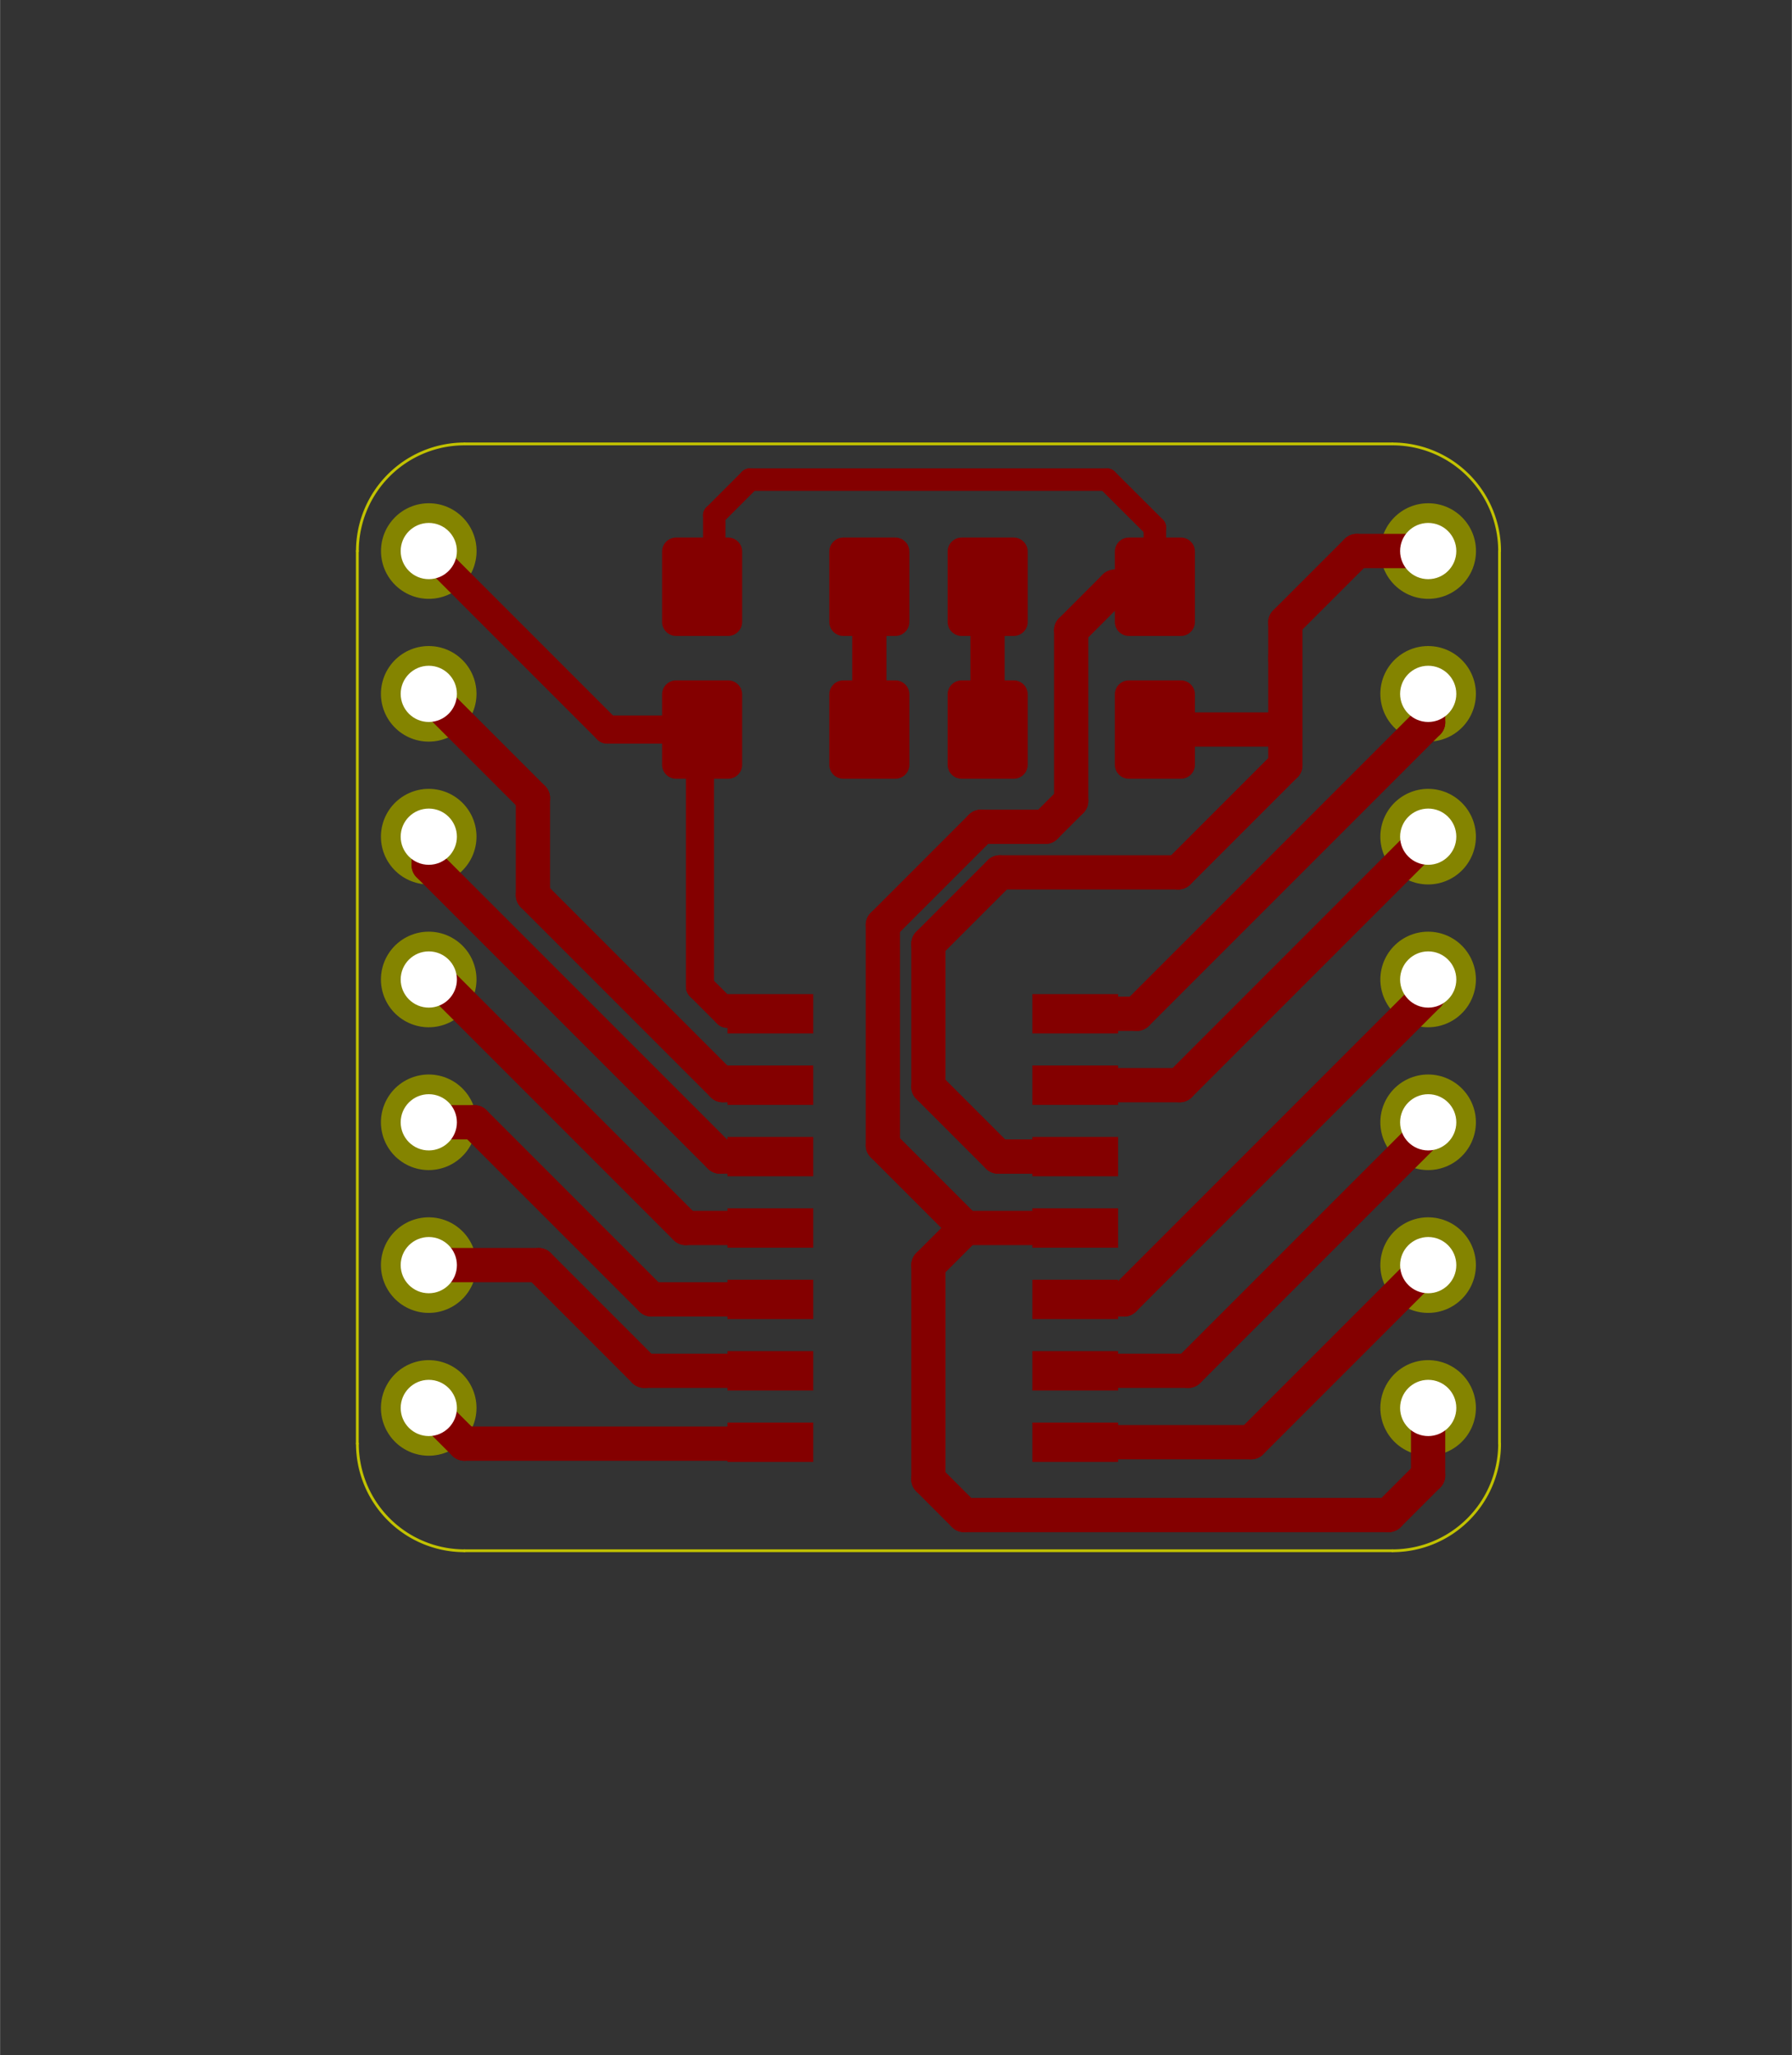 <?xml version="1.0" encoding="UTF-8" standalone="no"?>
<svg
   xmlns:dc="http://purl.org/dc/elements/1.1/"
   xmlns:cc="http://creativecommons.org/ns#"
   xmlns:rdf="http://www.w3.org/1999/02/22-rdf-syntax-ns#"
   xmlns:svg="http://www.w3.org/2000/svg"
   xmlns="http://www.w3.org/2000/svg"
   xmlns:sodipodi="http://sodipodi.sourceforge.net/DTD/sodipodi-0.dtd"
   xmlns:inkscape="http://www.inkscape.org/namespaces/inkscape"
   version="1.1"
   width="3.188cm"
   height="3.655cm"
   viewBox="0 0 12550 14390 "
   id="svg416"
   sodipodi:docname="001-F_Cu.svg"
   inkscape:version="0.92.3 (2405546, 2018-03-11)">
  <rect x="0" y="0" width="12550" height="14390" fill="#333333" stroke="none"/>
  <defs
     id="defs420" />
  <sodipodi:namedview
     pagecolor="#ffffff"
     bordercolor="#666666"
     borderopacity="1"
     objecttolerance="10"
     gridtolerance="10"
     guidetolerance="10"
     inkscape:pageopacity="0"
     inkscape:pageshadow="2"
     inkscape:window-width="1920"
     inkscape:window-height="1015"
     id="namedview418"
     showgrid="false"
     inkscape:zoom="2.4159891"
     inkscape:cx="69.130899"
     inkscape:cy="60.71423"
     inkscape:window-x="0"
     inkscape:window-y="41"
     inkscape:window-maximized="1"
     inkscape:current-layer="layer1" />
  <title
     id="title2">SVG Picture created as 001-F_Cu.svg date 2019/12/23 12:22:48 </title>
  <desc
     id="desc4">Picture generated by PCBNEW </desc>
  <g
     style="fill:#000000; fill-opacity:1;stroke:#000000; stroke-opacity:1; stroke-linecap:round; stroke-linejoin:round; "
     transform="translate(0 0) scale(1 1)"
     id="g6" />
  <g
     style="fill:#FFFFFF; fill-opacity:0.0;  stroke:#FFFFFF; stroke-width:196.85; stroke-opacity:1;  stroke-linecap:round; stroke-linejoin:round;"
     id="g290" />
  <g
     style="fill:#FFFFFF; fill-opacity:1.0;  stroke:#FFFFFF; stroke-width:39.37; stroke-opacity:1;  stroke-linecap:round; stroke-linejoin:round;"
     id="g296" />
  <g
     style="fill:#FFFFFF; fill-opacity:1.0;  stroke:#FFFFFF; stroke-width:39.37; stroke-opacity:1;  stroke-linecap:round; stroke-linejoin:round;"
     id="g302" />
  <g
     style="fill:#FFFFFF; fill-opacity:1.0;  stroke:#FFFFFF; stroke-width:39.37; stroke-opacity:1;  stroke-linecap:round; stroke-linejoin:round;"
     id="g308" />
  <g
     style="fill:#FFFFFF; fill-opacity:1.0;  stroke:#FFFFFF; stroke-width:39.37; stroke-opacity:1;  stroke-linecap:round; stroke-linejoin:round;"
     id="g314" />
  <g
     style="fill:#FFFFFF; fill-opacity:1.0;  stroke:#FFFFFF; stroke-width:39.37; stroke-opacity:1;  stroke-linecap:round; stroke-linejoin:round;"
     id="g320" />
  <g
     style="fill:#FFFFFF; fill-opacity:1.0;  stroke:#FFFFFF; stroke-width:39.37; stroke-opacity:1;  stroke-linecap:round; stroke-linejoin:round;"
     id="g326" />
  <g
     style="fill:#FFFFFF; fill-opacity:1.0;  stroke:#FFFFFF; stroke-width:39.37; stroke-opacity:1;  stroke-linecap:round; stroke-linejoin:round;"
     id="g332" />
  <g
     style="fill:#FFFFFF; fill-opacity:1.0;  stroke:#FFFFFF; stroke-width:39.37; stroke-opacity:1;  stroke-linecap:round; stroke-linejoin:round;"
     id="g338" />
  <g
     style="fill:#FFFFFF; fill-opacity:1.0;  stroke:#FFFFFF; stroke-width:39.37; stroke-opacity:1;  stroke-linecap:round; stroke-linejoin:round;"
     id="g344" />
  <g
     style="fill:#FFFFFF; fill-opacity:1.0;  stroke:#FFFFFF; stroke-width:39.37; stroke-opacity:1;  stroke-linecap:round; stroke-linejoin:round;"
     id="g350" />
  <g
     style="fill:#FFFFFF; fill-opacity:1.0;  stroke:#FFFFFF; stroke-width:39.37; stroke-opacity:1;  stroke-linecap:round; stroke-linejoin:round;"
     id="g356" />
  <g
     style="fill:#FFFFFF; fill-opacity:1.0;  stroke:#FFFFFF; stroke-width:39.37; stroke-opacity:1;  stroke-linecap:round; stroke-linejoin:round;"
     id="g362" />
  <g
     style="fill:#FFFFFF; fill-opacity:1.0;  stroke:#FFFFFF; stroke-width:39.37; stroke-opacity:1;  stroke-linecap:round; stroke-linejoin:round;"
     id="g368" />
  <g
     style="fill:#FFFFFF; fill-opacity:1.0;  stroke:#FFFFFF; stroke-width:39.37; stroke-opacity:1;  stroke-linecap:round; stroke-linejoin:round;"
     id="g374" />
  <g
     style="fill:#000000; fill-opacity:1.0;  stroke:#000000; stroke-width:39.37; stroke-opacity:1;  stroke-linecap:round; stroke-linejoin:round;"
     id="g376" />
  <g
     style="fill:#C2C200; fill-opacity:1.0;  stroke:#C2C200; stroke-width:39.37; stroke-opacity:1;  stroke-linecap:round; stroke-linejoin:round;"
     id="g378" />
  <g
     style="fill:#C2C200; fill-opacity:1.0;  stroke:#C2C200; stroke-width:19.685; stroke-opacity:1;  stroke-linecap:round; stroke-linejoin:round;"
     id="g380" />
  <g
     inkscape:groupmode="layer"
     id="layer1"
     inkscape:label="Base">
    <g
       style="fill:#000000;fill-opacity:0;stroke:#000000;stroke-width:-0;stroke-linecap:round;stroke-linejoin:round;stroke-opacity:1"
       id="g288"
       transform="translate(-732.964,-689.849)">
      <g
         id="g8" />
      <g
         style="fill:#848400;fill-opacity:0;stroke:#848400;stroke-width:-0;stroke-linecap:round;stroke-linejoin:round;stroke-opacity:1"
         id="g10" />
      <g
         style="fill:#848400;fill-opacity:0;stroke:#848400;stroke-width:669.291;stroke-linecap:round;stroke-linejoin:round;stroke-opacity:1"
         id="g24">
        <path
           d="m 3735,10548 v 0"
           id="path12"
           inkscape:connector-curvature="0" />
        <path
           d="m 3735,9548 v 0"
           id="path14"
           inkscape:connector-curvature="0" />
        <path
           d="m 3735,8548 v 0"
           id="path16"
           inkscape:connector-curvature="0" />
        <path
           d="m 3735,7548 v 0"
           id="path18"
           inkscape:connector-curvature="0" />
        <path
           d="m 3735,6548 v 0"
           id="path20"
           inkscape:connector-curvature="0" />
        <path
           d="m 3735,5548 v 0"
           id="path22"
           inkscape:connector-curvature="0" />
      </g>
      <g
         style="fill:#848400;fill-opacity:1;stroke:#848400;stroke-width:0;stroke-linecap:round;stroke-linejoin:round;stroke-opacity:1"
         id="g28">
        <circle
           cx="3735.56"
           cy="4548.23"
           r="334.646"
           id="circle26" />
      </g>
      <g
         style="fill:#848400;fill-opacity:1;stroke:#848400;stroke-width:39.37;stroke-linecap:round;stroke-linejoin:round;stroke-opacity:1"
         id="g30" />
      <g
         id="g32" />
      <g
         style="fill:#848400;fill-opacity:1;stroke:#848400;stroke-width:39.37;stroke-linecap:round;stroke-linejoin:round;stroke-opacity:1"
         id="g34" />
      <g
         style="fill:#848400;fill-opacity:1;stroke:#848400;stroke-width:669.291;stroke-linecap:round;stroke-linejoin:round;stroke-opacity:1"
         id="g36" />
      <g
         style="fill:#848400;fill-opacity:0;stroke:#848400;stroke-width:669.291;stroke-linecap:round;stroke-linejoin:round;stroke-opacity:1"
         id="g50">
        <path
           d="m 10735,10548 v 0"
           id="path38"
           inkscape:connector-curvature="0" />
        <path
           d="m 10735,9548 v 0"
           id="path40"
           inkscape:connector-curvature="0" />
        <path
           d="m 10735,8548 v 0"
           id="path42"
           inkscape:connector-curvature="0" />
        <path
           d="m 10735,7548 v 0"
           id="path44"
           inkscape:connector-curvature="0" />
        <path
           d="m 10735,6548 v 0"
           id="path46"
           inkscape:connector-curvature="0" />
        <path
           d="m 10735,5548 v 0"
           id="path48"
           inkscape:connector-curvature="0" />
      </g>
      <g
         style="fill:#848400;fill-opacity:1;stroke:#848400;stroke-width:0;stroke-linecap:round;stroke-linejoin:round;stroke-opacity:1"
         id="g54">
        <circle
           cx="10735.6"
           cy="4548.23"
           r="334.646"
           id="circle52" />
      </g>
      <g
         style="fill:#848400;fill-opacity:1;stroke:#848400;stroke-width:39.37;stroke-linecap:round;stroke-linejoin:round;stroke-opacity:1"
         id="g56" />
      <g
         id="g58" />
      <g
         style="fill:#840000;fill-opacity:1;stroke:#840000;stroke-width:39.37;stroke-linecap:round;stroke-linejoin:round;stroke-opacity:1"
         id="g60" />
      <g
         style="fill:#840000;fill-opacity:1;stroke:#840000;stroke-width:0;stroke-linecap:round;stroke-linejoin:round;stroke-opacity:1"
         id="g66">
        <path
           style="fill:#840000;fill-opacity:1;fill-rule:evenodd;stroke:#840000;stroke-width:0;stroke-linecap:round;stroke-linejoin:round;stroke-opacity:1"
           d="m 7841.67,4454.21 9.55,1.42 9.37,2.35 9.1,3.25 8.73,4.13 8.28,4.97 7.76,5.75 7.16,6.49 6.48,7.16 5.76,7.75 4.96,8.29 4.13,8.73 3.26,9.09 2.34,9.37 1.42,9.56 0.48,9.65 v 492.12 l -0.48,9.65 -1.42,9.55 -2.34,9.37 -3.26,9.1 -4.13,8.73 -4.96,8.28 -5.76,7.76 -6.48,7.16 -7.16,6.49 -7.76,5.75 -8.28,4.96 -8.73,4.13 -9.1,3.26 -9.37,2.35 -9.55,1.41 -9.65,0.48 h -364.17 l -9.65,-0.48 -9.55,-1.41 -9.37,-2.35 -9.1,-3.26 -8.73,-4.13 -8.28,-4.96 -7.76,-5.75 -7.16,-6.49 -6.49,-7.16 -5.75,-7.76 -4.97,-8.28 -4.13,-8.73 -3.25,-9.1 -2.35,-9.37 -1.41,-9.55 -0.48,-9.65 v -492.12 l 0.48,-9.65 1.41,-9.56 2.35,-9.37 3.25,-9.09 4.13,-8.73 4.97,-8.29 5.75,-7.75 6.49,-7.16 7.16,-6.49 7.76,-5.75 8.28,-4.97 8.73,-4.13 9.1,-3.25 9.37,-2.35 9.55,-1.42 9.65,-0.47 h 364.17 z"
           id="path62"
           inkscape:connector-curvature="0" />
        <path
           style="fill:#840000;fill-opacity:1;fill-rule:evenodd;stroke:#840000;stroke-width:0;stroke-linecap:round;stroke-linejoin:round;stroke-opacity:1"
           d="m 9012.93,4454.21 9.55,1.42 9.37,2.35 9.1,3.25 8.73,4.13 8.28,4.97 7.76,5.75 7.16,6.49 6.48,7.16 5.76,7.75 4.96,8.29 4.13,8.73 3.26,9.09 2.34,9.37 1.42,9.56 0.48,9.65 v 492.12 l -0.48,9.65 -1.42,9.55 -2.34,9.37 -3.26,9.1 -4.13,8.73 -4.96,8.28 -5.76,7.76 -6.48,7.16 -7.16,6.49 -7.76,5.75 -8.28,4.96 -8.73,4.13 -9.1,3.26 -9.37,2.35 -9.55,1.41 -9.65,0.48 h -364.17 l -9.65,-0.48 -9.55,-1.41 -9.37,-2.35 -9.1,-3.26 -8.73,-4.13 -8.28,-4.96 -7.76,-5.75 -7.16,-6.49 -6.49,-7.16 -5.75,-7.76 -4.97,-8.28 -4.13,-8.73 -3.25,-9.1 -2.35,-9.37 -1.41,-9.55 -0.48,-9.65 v -492.12 l 0.48,-9.65 1.41,-9.56 2.35,-9.37 3.25,-9.09 4.13,-8.73 4.97,-8.29 5.75,-7.75 6.49,-7.16 7.16,-6.49 7.76,-5.75 8.28,-4.97 8.73,-4.13 9.1,-3.25 9.37,-2.35 9.55,-1.42 9.65,-0.47 h 364.17 z"
           id="path64"
           inkscape:connector-curvature="0" />
      </g>
      <g
         id="g68" />
      <g
         style="fill:#840000;fill-opacity:1;stroke:#840000;stroke-width:0;stroke-linecap:round;stroke-linejoin:round;stroke-opacity:1"
         id="g74">
        <path
           style="fill:#840000;fill-opacity:1;fill-rule:evenodd;stroke:#840000;stroke-width:0;stroke-linecap:round;stroke-linejoin:round;stroke-opacity:1"
           d="m 7012.93,4454.21 9.55,1.42 9.37,2.35 9.1,3.25 8.73,4.13 8.28,4.97 7.76,5.75 7.16,6.49 6.48,7.16 5.76,7.75 4.96,8.29 4.13,8.73 3.26,9.09 2.34,9.37 1.42,9.56 0.48,9.65 v 492.12 l -0.48,9.65 -1.42,9.55 -2.34,9.37 -3.26,9.1 -4.13,8.73 -4.96,8.28 -5.76,7.76 -6.48,7.16 -7.16,6.49 -7.76,5.75 -8.28,4.96 -8.73,4.13 -9.1,3.26 -9.37,2.35 -9.55,1.41 -9.65,0.48 h -364.17 l -9.65,-0.48 -9.55,-1.41 -9.37,-2.35 -9.1,-3.26 -8.73,-4.13 -8.28,-4.96 -7.76,-5.75 -7.16,-6.49 -6.49,-7.16 -5.75,-7.76 -4.97,-8.28 -4.13,-8.73 -3.25,-9.1 -2.35,-9.37 -1.41,-9.55 -0.48,-9.65 v -492.12 l 0.48,-9.65 1.41,-9.56 2.35,-9.37 3.25,-9.09 4.13,-8.73 4.97,-8.29 5.75,-7.75 6.49,-7.16 7.16,-6.49 7.76,-5.75 8.28,-4.97 8.73,-4.13 9.1,-3.25 9.37,-2.35 9.55,-1.42 9.65,-0.47 h 364.17 z"
           id="path70"
           inkscape:connector-curvature="0" />
        <path
           style="fill:#840000;fill-opacity:1;fill-rule:evenodd;stroke:#840000;stroke-width:0;stroke-linecap:round;stroke-linejoin:round;stroke-opacity:1"
           d="m 5841.67,4454.21 9.55,1.42 9.37,2.35 9.1,3.25 8.73,4.13 8.28,4.97 7.76,5.75 7.16,6.49 6.48,7.16 5.76,7.75 4.96,8.29 4.13,8.73 3.26,9.09 2.34,9.37 1.42,9.56 0.48,9.65 v 492.12 l -0.48,9.65 -1.42,9.55 -2.34,9.37 -3.26,9.1 -4.13,8.73 -4.96,8.28 -5.76,7.76 -6.48,7.16 -7.16,6.49 -7.76,5.75 -8.28,4.96 -8.73,4.13 -9.1,3.26 -9.37,2.35 -9.55,1.41 -9.65,0.48 h -364.17 l -9.65,-0.48 -9.55,-1.41 -9.37,-2.35 -9.1,-3.26 -8.73,-4.13 -8.28,-4.96 -7.76,-5.75 -7.16,-6.49 -6.49,-7.16 -5.75,-7.76 -4.97,-8.28 -4.13,-8.73 -3.25,-9.1 -2.35,-9.37 -1.41,-9.55 -0.48,-9.65 v -492.12 l 0.48,-9.65 1.41,-9.56 2.35,-9.37 3.25,-9.09 4.13,-8.73 4.97,-8.29 5.75,-7.75 6.49,-7.16 7.16,-6.49 7.76,-5.75 8.28,-4.97 8.73,-4.13 9.1,-3.25 9.37,-2.35 9.55,-1.42 9.65,-0.47 h 364.17 z"
           id="path72"
           inkscape:connector-curvature="0" />
      </g>
      <g
         id="g76" />
      <g
         style="fill:#840000;fill-opacity:1;stroke:#840000;stroke-width:0;stroke-linecap:round;stroke-linejoin:round;stroke-opacity:1"
         id="g82">
        <path
           style="fill:#840000;fill-opacity:1;fill-rule:evenodd;stroke:#840000;stroke-width:0;stroke-linecap:round;stroke-linejoin:round;stroke-opacity:1"
           d="m 7841.67,5454.21 9.55,1.42 9.37,2.35 9.1,3.25 8.73,4.13 8.28,4.97 7.76,5.75 7.16,6.49 6.48,7.16 5.76,7.75 4.96,8.29 4.13,8.73 3.26,9.09 2.34,9.37 1.42,9.56 0.48,9.65 v 492.12 l -0.48,9.65 -1.42,9.55 -2.34,9.37 -3.26,9.1 -4.13,8.73 -4.96,8.28 -5.76,7.76 -6.48,7.16 -7.16,6.49 -7.76,5.75 -8.28,4.96 -8.73,4.13 -9.1,3.26 -9.37,2.35 -9.55,1.41 -9.65,0.48 h -364.17 l -9.65,-0.48 -9.55,-1.41 -9.37,-2.35 -9.1,-3.26 -8.73,-4.13 -8.28,-4.96 -7.76,-5.75 -7.16,-6.49 -6.49,-7.16 -5.75,-7.76 -4.97,-8.28 -4.13,-8.73 -3.25,-9.1 -2.35,-9.37 -1.41,-9.55 -0.48,-9.65 v -492.12 l 0.48,-9.65 1.41,-9.56 2.35,-9.37 3.25,-9.09 4.13,-8.73 4.97,-8.29 5.75,-7.75 6.49,-7.16 7.16,-6.49 7.76,-5.75 8.28,-4.97 8.73,-4.13 9.1,-3.25 9.37,-2.35 9.55,-1.42 9.65,-0.47 h 364.17 z"
           id="path78"
           inkscape:connector-curvature="0" />
        <path
           style="fill:#840000;fill-opacity:1;fill-rule:evenodd;stroke:#840000;stroke-width:0;stroke-linecap:round;stroke-linejoin:round;stroke-opacity:1"
           d="m 9012.93,5454.21 9.55,1.42 9.37,2.35 9.1,3.25 8.73,4.13 8.28,4.97 7.76,5.75 7.16,6.49 6.48,7.16 5.76,7.75 4.96,8.29 4.13,8.73 3.26,9.09 2.34,9.37 1.42,9.56 0.48,9.65 v 492.12 l -0.48,9.65 -1.42,9.55 -2.34,9.37 -3.26,9.1 -4.13,8.73 -4.96,8.28 -5.76,7.76 -6.48,7.16 -7.16,6.49 -7.76,5.75 -8.28,4.96 -8.73,4.13 -9.1,3.26 -9.37,2.35 -9.55,1.41 -9.65,0.48 h -364.17 l -9.65,-0.48 -9.55,-1.41 -9.37,-2.35 -9.1,-3.26 -8.73,-4.13 -8.28,-4.96 -7.76,-5.75 -7.16,-6.49 -6.49,-7.16 -5.75,-7.76 -4.97,-8.28 -4.13,-8.73 -3.25,-9.1 -2.35,-9.37 -1.41,-9.55 -0.48,-9.65 v -492.12 l 0.48,-9.65 1.41,-9.56 2.35,-9.37 3.25,-9.09 4.13,-8.73 4.97,-8.29 5.75,-7.75 6.49,-7.16 7.16,-6.49 7.76,-5.75 8.28,-4.97 8.73,-4.13 9.1,-3.25 9.37,-2.35 9.55,-1.42 9.65,-0.47 h 364.17 z"
           id="path80"
           inkscape:connector-curvature="0" />
      </g>
      <g
         id="g84" />
      <g
         style="fill:#840000;fill-opacity:1;stroke:#840000;stroke-width:0;stroke-linecap:round;stroke-linejoin:round;stroke-opacity:1"
         id="g90">
        <path
           style="fill:#840000;fill-opacity:1;fill-rule:evenodd;stroke:#840000;stroke-width:0;stroke-linecap:round;stroke-linejoin:round;stroke-opacity:1"
           d="m 7012.93,5454.21 9.55,1.42 9.37,2.35 9.1,3.25 8.73,4.13 8.28,4.97 7.76,5.75 7.16,6.49 6.48,7.16 5.76,7.75 4.96,8.29 4.13,8.73 3.26,9.09 2.34,9.37 1.42,9.56 0.48,9.65 v 492.12 l -0.48,9.65 -1.42,9.55 -2.34,9.37 -3.26,9.1 -4.13,8.73 -4.96,8.28 -5.76,7.76 -6.48,7.16 -7.16,6.49 -7.76,5.75 -8.28,4.96 -8.73,4.13 -9.1,3.26 -9.37,2.35 -9.55,1.41 -9.65,0.48 h -364.17 l -9.65,-0.48 -9.55,-1.41 -9.37,-2.35 -9.1,-3.26 -8.73,-4.13 -8.28,-4.96 -7.76,-5.75 -7.16,-6.49 -6.49,-7.16 -5.75,-7.76 -4.97,-8.28 -4.13,-8.73 -3.25,-9.1 -2.35,-9.37 -1.41,-9.55 -0.48,-9.65 v -492.12 l 0.48,-9.65 1.41,-9.56 2.35,-9.37 3.25,-9.09 4.13,-8.73 4.97,-8.29 5.75,-7.75 6.49,-7.16 7.16,-6.49 7.76,-5.75 8.28,-4.97 8.73,-4.13 9.1,-3.25 9.37,-2.35 9.55,-1.42 9.65,-0.47 h 364.17 z"
           id="path86"
           inkscape:connector-curvature="0" />
        <path
           style="fill:#840000;fill-opacity:1;fill-rule:evenodd;stroke:#840000;stroke-width:0;stroke-linecap:round;stroke-linejoin:round;stroke-opacity:1"
           d="m 5841.67,5454.21 9.55,1.42 9.37,2.35 9.1,3.25 8.73,4.13 8.28,4.97 7.76,5.75 7.16,6.49 6.48,7.16 5.76,7.75 4.96,8.29 4.13,8.73 3.26,9.09 2.34,9.37 1.42,9.56 0.48,9.65 v 492.12 l -0.48,9.65 -1.42,9.55 -2.34,9.37 -3.26,9.1 -4.13,8.73 -4.96,8.28 -5.76,7.76 -6.48,7.16 -7.16,6.49 -7.76,5.75 -8.28,4.96 -8.73,4.13 -9.1,3.26 -9.37,2.35 -9.55,1.41 -9.65,0.48 h -364.17 l -9.65,-0.48 -9.55,-1.41 -9.37,-2.35 -9.1,-3.26 -8.73,-4.13 -8.28,-4.96 -7.76,-5.75 -7.16,-6.49 -6.49,-7.16 -5.75,-7.76 -4.97,-8.28 -4.13,-8.73 -3.25,-9.1 -2.35,-9.37 -1.41,-9.55 -0.48,-9.65 v -492.12 l 0.48,-9.65 1.41,-9.56 2.35,-9.37 3.25,-9.09 4.13,-8.73 4.97,-8.29 5.75,-7.75 6.49,-7.16 7.16,-6.49 7.76,-5.75 8.28,-4.97 8.73,-4.13 9.1,-3.25 9.37,-2.35 9.55,-1.42 9.65,-0.47 h 364.17 z"
           id="path88"
           inkscape:connector-curvature="0" />
      </g>
      <g
         id="g92" />
      <g
         style="fill:#840000;fill-opacity:1;stroke:#840000;stroke-width:0;stroke-linecap:round;stroke-linejoin:round;stroke-opacity:1"
         id="g122">
        <path
           style="fill:#840000;fill-opacity:1;fill-rule:evenodd;stroke:#840000;stroke-width:0;stroke-linecap:round;stroke-linejoin:round;stroke-opacity:1"
           d="m 8563.48,7926.02 h -600.4 v -275.59 h 600.4 z"
           id="path94"
           inkscape:connector-curvature="0" />
        <path
           style="fill:#840000;fill-opacity:1;fill-rule:evenodd;stroke:#840000;stroke-width:0;stroke-linecap:round;stroke-linejoin:round;stroke-opacity:1"
           d="m 8563.48,8426.02 h -600.4 v -275.59 h 600.4 z"
           id="path96"
           inkscape:connector-curvature="0" />
        <path
           style="fill:#840000;fill-opacity:1;fill-rule:evenodd;stroke:#840000;stroke-width:0;stroke-linecap:round;stroke-linejoin:round;stroke-opacity:1"
           d="m 8563.48,8926.02 h -600.4 v -275.59 h 600.4 z"
           id="path98"
           inkscape:connector-curvature="0" />
        <path
           style="fill:#840000;fill-opacity:1;fill-rule:evenodd;stroke:#840000;stroke-width:0;stroke-linecap:round;stroke-linejoin:round;stroke-opacity:1"
           d="m 8563.48,9426.02 h -600.4 v -275.59 h 600.4 z"
           id="path100"
           inkscape:connector-curvature="0" />
        <path
           style="fill:#840000;fill-opacity:1;fill-rule:evenodd;stroke:#840000;stroke-width:0;stroke-linecap:round;stroke-linejoin:round;stroke-opacity:1"
           d="m 8563.48,9926.02 h -600.4 v -275.59 h 600.4 z"
           id="path102"
           inkscape:connector-curvature="0" />
        <path
           style="fill:#840000;fill-opacity:1;fill-rule:evenodd;stroke:#840000;stroke-width:0;stroke-linecap:round;stroke-linejoin:round;stroke-opacity:1"
           d="m 8563.48,10426 h -600.4 v -275.6 h 600.4 z"
           id="path104"
           inkscape:connector-curvature="0" />
        <path
           style="fill:#840000;fill-opacity:1;fill-rule:evenodd;stroke:#840000;stroke-width:0;stroke-linecap:round;stroke-linejoin:round;stroke-opacity:1"
           d="m 8563.48,10926 h -600.4 v -275.6 h 600.4 z"
           id="path106"
           inkscape:connector-curvature="0" />
        <path
           style="fill:#840000;fill-opacity:1;fill-rule:evenodd;stroke:#840000;stroke-width:0;stroke-linecap:round;stroke-linejoin:round;stroke-opacity:1"
           d="m 6428.04,10926 h -600.39 v -275.6 h 600.39 z"
           id="path108"
           inkscape:connector-curvature="0" />
        <path
           style="fill:#840000;fill-opacity:1;fill-rule:evenodd;stroke:#840000;stroke-width:0;stroke-linecap:round;stroke-linejoin:round;stroke-opacity:1"
           d="m 6428.04,10426 h -600.39 v -275.6 h 600.39 z"
           id="path110"
           inkscape:connector-curvature="0" />
        <path
           style="fill:#840000;fill-opacity:1;fill-rule:evenodd;stroke:#840000;stroke-width:0;stroke-linecap:round;stroke-linejoin:round;stroke-opacity:1"
           d="m 6428.04,9926.02 h -600.39 v -275.59 h 600.39 z"
           id="path112"
           inkscape:connector-curvature="0" />
        <path
           style="fill:#840000;fill-opacity:1;fill-rule:evenodd;stroke:#840000;stroke-width:0;stroke-linecap:round;stroke-linejoin:round;stroke-opacity:1"
           d="m 6428.04,9426.02 h -600.39 v -275.59 h 600.39 z"
           id="path114"
           inkscape:connector-curvature="0" />
        <path
           style="fill:#840000;fill-opacity:1;fill-rule:evenodd;stroke:#840000;stroke-width:0;stroke-linecap:round;stroke-linejoin:round;stroke-opacity:1"
           d="m 6428.04,8926.02 h -600.39 v -275.59 h 600.39 z"
           id="path116"
           inkscape:connector-curvature="0" />
        <path
           style="fill:#840000;fill-opacity:1;fill-rule:evenodd;stroke:#840000;stroke-width:0;stroke-linecap:round;stroke-linejoin:round;stroke-opacity:1"
           d="m 6428.04,8426.02 h -600.39 v -275.59 h 600.39 z"
           id="path118"
           inkscape:connector-curvature="0" />
        <path
           style="fill:#840000;fill-opacity:1;fill-rule:evenodd;stroke:#840000;stroke-width:0;stroke-linecap:round;stroke-linejoin:round;stroke-opacity:1"
           d="m 6428.04,7926.02 h -600.39 v -275.59 h 600.39 z"
           id="path120"
           inkscape:connector-curvature="0" />
      </g>
      <g
         id="g124" />
      <g
         id="g126" />
      <g
         style="fill:#840000;fill-opacity:1;stroke:#840000;stroke-width:0;stroke-linecap:round;stroke-linejoin:round;stroke-opacity:1"
         id="g128" />
      <g
         style="fill:#840000;fill-opacity:1;stroke:#840000;stroke-width:157.48;stroke-linecap:round;stroke-linejoin:round;stroke-opacity:1"
         id="g130" />
      <g
         style="fill:#840000;fill-opacity:0;stroke:#840000;stroke-width:157.48;stroke-linecap:round;stroke-linejoin:round;stroke-opacity:1"
         id="g144">
        <path
           d="m 5735,4712 -86,86"
           id="path132"
           inkscape:connector-curvature="0" />
        <path
           d="m 5735,4298 v 414"
           id="path134"
           inkscape:connector-curvature="0" />
        <path
           d="M 8485,4048 H 5985"
           id="path136"
           inkscape:connector-curvature="0" />
        <path
           d="M 8821,4798 V 4383"
           id="path138"
           inkscape:connector-curvature="0" />
        <path
           d="m 5985,4048 -250,250"
           id="path140"
           inkscape:connector-curvature="0" />
        <path
           d="M 8821,4383 8485,4048"
           id="path142"
           inkscape:connector-curvature="0" />
      </g>
      <g
         style="fill:#840000;fill-opacity:0;stroke:#840000;stroke-width:240;stroke-linecap:round;stroke-linejoin:round;stroke-opacity:1"
         id="g270">
        <path
           d="m 10735,11021 -277,277"
           id="path146"
           inkscape:connector-curvature="0" />
        <path
           d="m 10735,10548 v 473"
           id="path148"
           inkscape:connector-curvature="0" />
        <path
           d="M 10458,11298 H 7485"
           id="path150"
           inkscape:connector-curvature="0" />
        <path
           d="m 7485,11298 -250,-250"
           id="path152"
           inkscape:connector-curvature="0" />
        <path
           d="M 7235,11048 V 9548"
           id="path154"
           inkscape:connector-curvature="0" />
        <path
           d="m 7495,9288 h 768"
           id="path156"
           inkscape:connector-curvature="0" />
        <path
           d="m 7235,9548 260,-260"
           id="path158"
           inkscape:connector-curvature="0" />
        <path
           d="m 8540,4798 -305,305"
           id="path160"
           inkscape:connector-curvature="0" />
        <path
           d="M 8821,4798 H 8540"
           id="path162"
           inkscape:connector-curvature="0" />
        <path
           d="m 8235,6298 -181,181"
           id="path164"
           inkscape:connector-curvature="0" />
        <path
           d="M 8235,5103 V 6298"
           id="path166"
           inkscape:connector-curvature="0" />
        <path
           d="m 6916,8709 579,579"
           id="path168"
           inkscape:connector-curvature="0" />
        <path
           d="M 6916,7166 V 8709"
           id="path170"
           inkscape:connector-curvature="0" />
        <path
           d="m 7603,6479 -687,687"
           id="path172"
           inkscape:connector-curvature="0" />
        <path
           d="M 8054,6479 H 7603"
           id="path174"
           inkscape:connector-curvature="0" />
        <path
           d="m 5795,8288 h 332"
           id="path176"
           inkscape:connector-curvature="0" />
        <path
           d="M 4465,6958 5795,8288"
           id="path178"
           inkscape:connector-curvature="0" />
        <path
           d="m 3735,5548 730,730"
           id="path180"
           inkscape:connector-curvature="0" />
        <path
           d="m 4465,6278 v 680"
           id="path182"
           inkscape:connector-curvature="0" />
        <path
           d="m 5775,8788 h 352"
           id="path184"
           inkscape:connector-curvature="0" />
        <path
           d="m 3735,6548 v 200"
           id="path186"
           inkscape:connector-curvature="0" />
        <path
           d="M 3735,6748 5775,8788"
           id="path188"
           inkscape:connector-curvature="0" />
        <path
           d="m 5535,9288 h 592"
           id="path190"
           inkscape:connector-curvature="0" />
        <path
           d="m 3735,7548 h 60"
           id="path192"
           inkscape:connector-curvature="0" />
        <path
           d="M 3795,7548 5535,9288"
           id="path194"
           inkscape:connector-curvature="0" />
        <path
           d="m 5295,9788 h 832"
           id="path196"
           inkscape:connector-curvature="0" />
        <path
           d="m 3735,8548 h 320"
           id="path198"
           inkscape:connector-curvature="0" />
        <path
           d="M 4055,8548 5295,9788"
           id="path200"
           inkscape:connector-curvature="0" />
        <path
           d="m 5245,10288 h 882"
           id="path202"
           inkscape:connector-curvature="0" />
        <path
           d="m 3735,9548 h 770"
           id="path204"
           inkscape:connector-curvature="0" />
        <path
           d="m 4505,9548 740,740"
           id="path206"
           inkscape:connector-curvature="0" />
        <path
           d="m 6117,10798 10,-10"
           id="path208"
           inkscape:connector-curvature="0" />
        <path
           d="m 3735,10548 250,250"
           id="path210"
           inkscape:connector-curvature="0" />
        <path
           d="M 3985,10798 H 6117"
           id="path212"
           inkscape:connector-curvature="0" />
        <path
           d="M 9495,10788 H 8263"
           id="path214"
           inkscape:connector-curvature="0" />
        <path
           d="M 10735,9548 9495,10788"
           id="path216"
           inkscape:connector-curvature="0" />
        <path
           d="M 9055,10288 H 8263"
           id="path218"
           inkscape:connector-curvature="0" />
        <path
           d="m 10735,8548 v 60"
           id="path220"
           inkscape:connector-curvature="0" />
        <path
           d="M 10735,8608 9055,10288"
           id="path222"
           inkscape:connector-curvature="0" />
        <path
           d="M 8605,9788 H 8263"
           id="path224"
           inkscape:connector-curvature="0" />
        <path
           d="m 10735,7548 v 110"
           id="path226"
           inkscape:connector-curvature="0" />
        <path
           d="M 10735,7658 8605,9788"
           id="path228"
           inkscape:connector-curvature="0" />
        <path
           d="M 8995,8288 H 8263"
           id="path230"
           inkscape:connector-curvature="0" />
        <path
           d="M 10735,6548 8995,8288"
           id="path232"
           inkscape:connector-curvature="0" />
        <path
           d="M 8695,7788 H 8263"
           id="path234"
           inkscape:connector-curvature="0" />
        <path
           d="m 10735,5548 v 200"
           id="path236"
           inkscape:connector-curvature="0" />
        <path
           d="M 10735,5748 8695,7788"
           id="path238"
           inkscape:connector-curvature="0" />
        <path
           d="M 7649,5798 V 4798"
           id="path240"
           inkscape:connector-curvature="0" />
        <path
           d="M 6821,5798 V 4798"
           id="path242"
           inkscape:connector-curvature="0" />
        <path
           d="m 8273,8798 -10,-10"
           id="path244"
           inkscape:connector-curvature="0" />
        <path
           d="M 7723,8788 7235,8300"
           id="path246"
           inkscape:connector-curvature="0" />
        <path
           d="M 8263,8788 H 7723"
           id="path248"
           inkscape:connector-curvature="0" />
        <path
           d="M 7235,8300 V 7298"
           id="path250"
           inkscape:connector-curvature="0" />
        <path
           d="m 7235,7298 500,-500"
           id="path252"
           inkscape:connector-curvature="0" />
        <path
           d="M 7735,6798 H 8985"
           id="path254"
           inkscape:connector-curvature="0" />
        <path
           d="m 8985,6798 750,-750"
           id="path256"
           inkscape:connector-curvature="0" />
        <path
           d="M 9735,6048 V 5798"
           id="path258"
           inkscape:connector-curvature="0" />
        <path
           d="m 9735,5048 v 250"
           id="path260"
           inkscape:connector-curvature="0" />
        <path
           d="m 9735,5298 v 500"
           id="path262"
           inkscape:connector-curvature="0" />
        <path
           d="m 10735,4548 h -500"
           id="path264"
           inkscape:connector-curvature="0" />
        <path
           d="m 10235,4548 -500,500"
           id="path266"
           inkscape:connector-curvature="0" />
        <path
           d="m 8821,5798 h 914"
           id="path268"
           inkscape:connector-curvature="0" />
      </g>
      <g
         style="fill:#840000;fill-opacity:0;stroke:#840000;stroke-width:196.85;stroke-linecap:round;stroke-linejoin:round;stroke-opacity:1"
         id="g284">
        <path
           d="m 4985,5798 h 664"
           id="path272"
           inkscape:connector-curvature="0" />
        <path
           d="M 3735,4548 4985,5798"
           id="path274"
           inkscape:connector-curvature="0" />
        <path
           d="m 5635,5812 14,-14"
           id="path276"
           inkscape:connector-curvature="0" />
        <path
           d="M 5635,7598 V 5812"
           id="path278"
           inkscape:connector-curvature="0" />
        <path
           d="M 6127,7788 H 5825"
           id="path280"
           inkscape:connector-curvature="0" />
        <path
           d="M 5825,7788 5635,7598"
           id="path282"
           inkscape:connector-curvature="0" />
      </g>
      <g
         id="g286" />
    </g>
    <g
       style="fill:#ffffff;fill-opacity:1;stroke:#ffffff;stroke-width:0;stroke-linecap:round;stroke-linejoin:round;stroke-opacity:1"
       id="g294"
       transform="translate(-732.964,-689.849)">
      <circle
         cx="3735.56"
         cy="10548.2"
         r="196.85"
         id="circle292" />
    </g>
    <g
       style="fill:#ffffff;fill-opacity:1;stroke:#ffffff;stroke-width:0;stroke-linecap:round;stroke-linejoin:round;stroke-opacity:1"
       id="g300"
       transform="translate(-732.964,-689.849)">
      <circle
         cx="3735.56"
         cy="9548.23"
         r="196.85"
         id="circle298" />
    </g>
    <g
       style="fill:#ffffff;fill-opacity:1;stroke:#ffffff;stroke-width:0;stroke-linecap:round;stroke-linejoin:round;stroke-opacity:1"
       id="g306"
       transform="translate(-732.964,-689.849)">
      <circle
         cx="3735.56"
         cy="8548.23"
         r="196.85"
         id="circle304" />
    </g>
    <g
       style="fill:#ffffff;fill-opacity:1;stroke:#ffffff;stroke-width:0;stroke-linecap:round;stroke-linejoin:round;stroke-opacity:1"
       id="g312"
       transform="translate(-732.964,-689.849)">
      <circle
         cx="3735.56"
         cy="7548.23"
         r="196.85"
         id="circle310" />
    </g>
    <g
       style="fill:#ffffff;fill-opacity:1;stroke:#ffffff;stroke-width:0;stroke-linecap:round;stroke-linejoin:round;stroke-opacity:1"
       id="g318"
       transform="translate(-732.964,-689.849)">
      <circle
         cx="3735.56"
         cy="6548.23"
         r="196.85"
         id="circle316" />
    </g>
    <g
       style="fill:#ffffff;fill-opacity:1;stroke:#ffffff;stroke-width:0;stroke-linecap:round;stroke-linejoin:round;stroke-opacity:1"
       id="g324"
       transform="translate(-732.964,-689.849)">
      <circle
         cx="3735.56"
         cy="5548.23"
         r="196.85"
         id="circle322" />
    </g>
    <g
       style="fill:#ffffff;fill-opacity:1;stroke:#ffffff;stroke-width:0;stroke-linecap:round;stroke-linejoin:round;stroke-opacity:1"
       id="g330"
       transform="translate(-732.964,-689.849)">
      <circle
         cx="3735.56"
         cy="4548.23"
         r="196.85"
         id="circle328" />
    </g>
    <g
       style="fill:#ffffff;fill-opacity:1;stroke:#ffffff;stroke-width:0;stroke-linecap:round;stroke-linejoin:round;stroke-opacity:1"
       id="g336"
       transform="translate(-732.964,-689.849)">
      <circle
         cx="10735.6"
         cy="10548.2"
         r="196.85"
         id="circle334" />
    </g>
    <g
       style="fill:#ffffff;fill-opacity:1;stroke:#ffffff;stroke-width:0;stroke-linecap:round;stroke-linejoin:round;stroke-opacity:1"
       id="g342"
       transform="translate(-732.964,-689.849)">
      <circle
         cx="10735.6"
         cy="9548.23"
         r="196.85"
         id="circle340" />
    </g>
    <g
       style="fill:#ffffff;fill-opacity:1;stroke:#ffffff;stroke-width:0;stroke-linecap:round;stroke-linejoin:round;stroke-opacity:1"
       id="g348"
       transform="translate(-732.964,-689.849)">
      <circle
         cx="10735.6"
         cy="8548.23"
         r="196.85"
         id="circle346" />
    </g>
    <g
       style="fill:#ffffff;fill-opacity:1;stroke:#ffffff;stroke-width:0;stroke-linecap:round;stroke-linejoin:round;stroke-opacity:1"
       id="g354"
       transform="translate(-732.964,-689.849)">
      <circle
         cx="10735.6"
         cy="7548.23"
         r="196.85"
         id="circle352" />
    </g>
    <g
       style="fill:#ffffff;fill-opacity:1;stroke:#ffffff;stroke-width:0;stroke-linecap:round;stroke-linejoin:round;stroke-opacity:1"
       id="g360"
       transform="translate(-732.964,-689.849)">
      <circle
         cx="10735.6"
         cy="6548.23"
         r="196.85"
         id="circle358" />
    </g>
    <g
       style="fill:#ffffff;fill-opacity:1;stroke:#ffffff;stroke-width:0;stroke-linecap:round;stroke-linejoin:round;stroke-opacity:1"
       id="g366"
       transform="translate(-732.964,-689.849)">
      <circle
         cx="10735.6"
         cy="5548.23"
         r="196.85"
         id="circle364" />
    </g>
    <g
       style="fill:#ffffff;fill-opacity:1;stroke:#ffffff;stroke-width:0;stroke-linecap:round;stroke-linejoin:round;stroke-opacity:1"
       id="g372"
       transform="translate(-732.964,-689.849)">
      <circle
         cx="10735.6"
         cy="4548.23"
         r="196.85"
         id="circle370" />
    </g>
    <g
       style="fill:#c2c200;fill-opacity:0;stroke:#c2c200;stroke-width:19.685;stroke-linecap:round;stroke-linejoin:round;stroke-opacity:1"
       id="g414"
       transform="translate(-732.964,-689.849)">
      <path
         d="m 3985,3798 h 6500"
         id="path382"
         inkscape:connector-curvature="0" />
      <path
         d="M 3235,10798 V 4548"
         id="path384"
         inkscape:connector-curvature="0" />
      <path
         d="M 10485,11548 H 3985"
         id="path386"
         inkscape:connector-curvature="0" />
      <path
         d="m 11235,4548 v 6250"
         id="path388"
         inkscape:connector-curvature="0" />
      <path
         d="m 3235.56,10798.2 a 750,750 0 0 0 750,750"
         id="path390"
         inkscape:connector-curvature="0" />
      <path
         d="m 10485.6,11548.2 a 750,750 0 0 0 750,-750"
         id="path392"
         inkscape:connector-curvature="0" />
      <path
         d="m 11235.6,4548.23 a 750,750 0 0 0 -750,-750"
         id="path394"
         inkscape:connector-curvature="0" />
      <path
         d="m 3985.56,3798.23 a 750,750 0 0 0 -750,750"
         id="path396"
         inkscape:connector-curvature="0" />
      <g
         id="g398" />
      <g
         id="g400" />
      <g
         id="g402" />
      <g
         id="g404" />
      <g
         id="g406" />
      <g
         id="g408" />
      <g
         id="g410" />
      <g
         id="g412" />
    </g>
  </g>
</svg>
